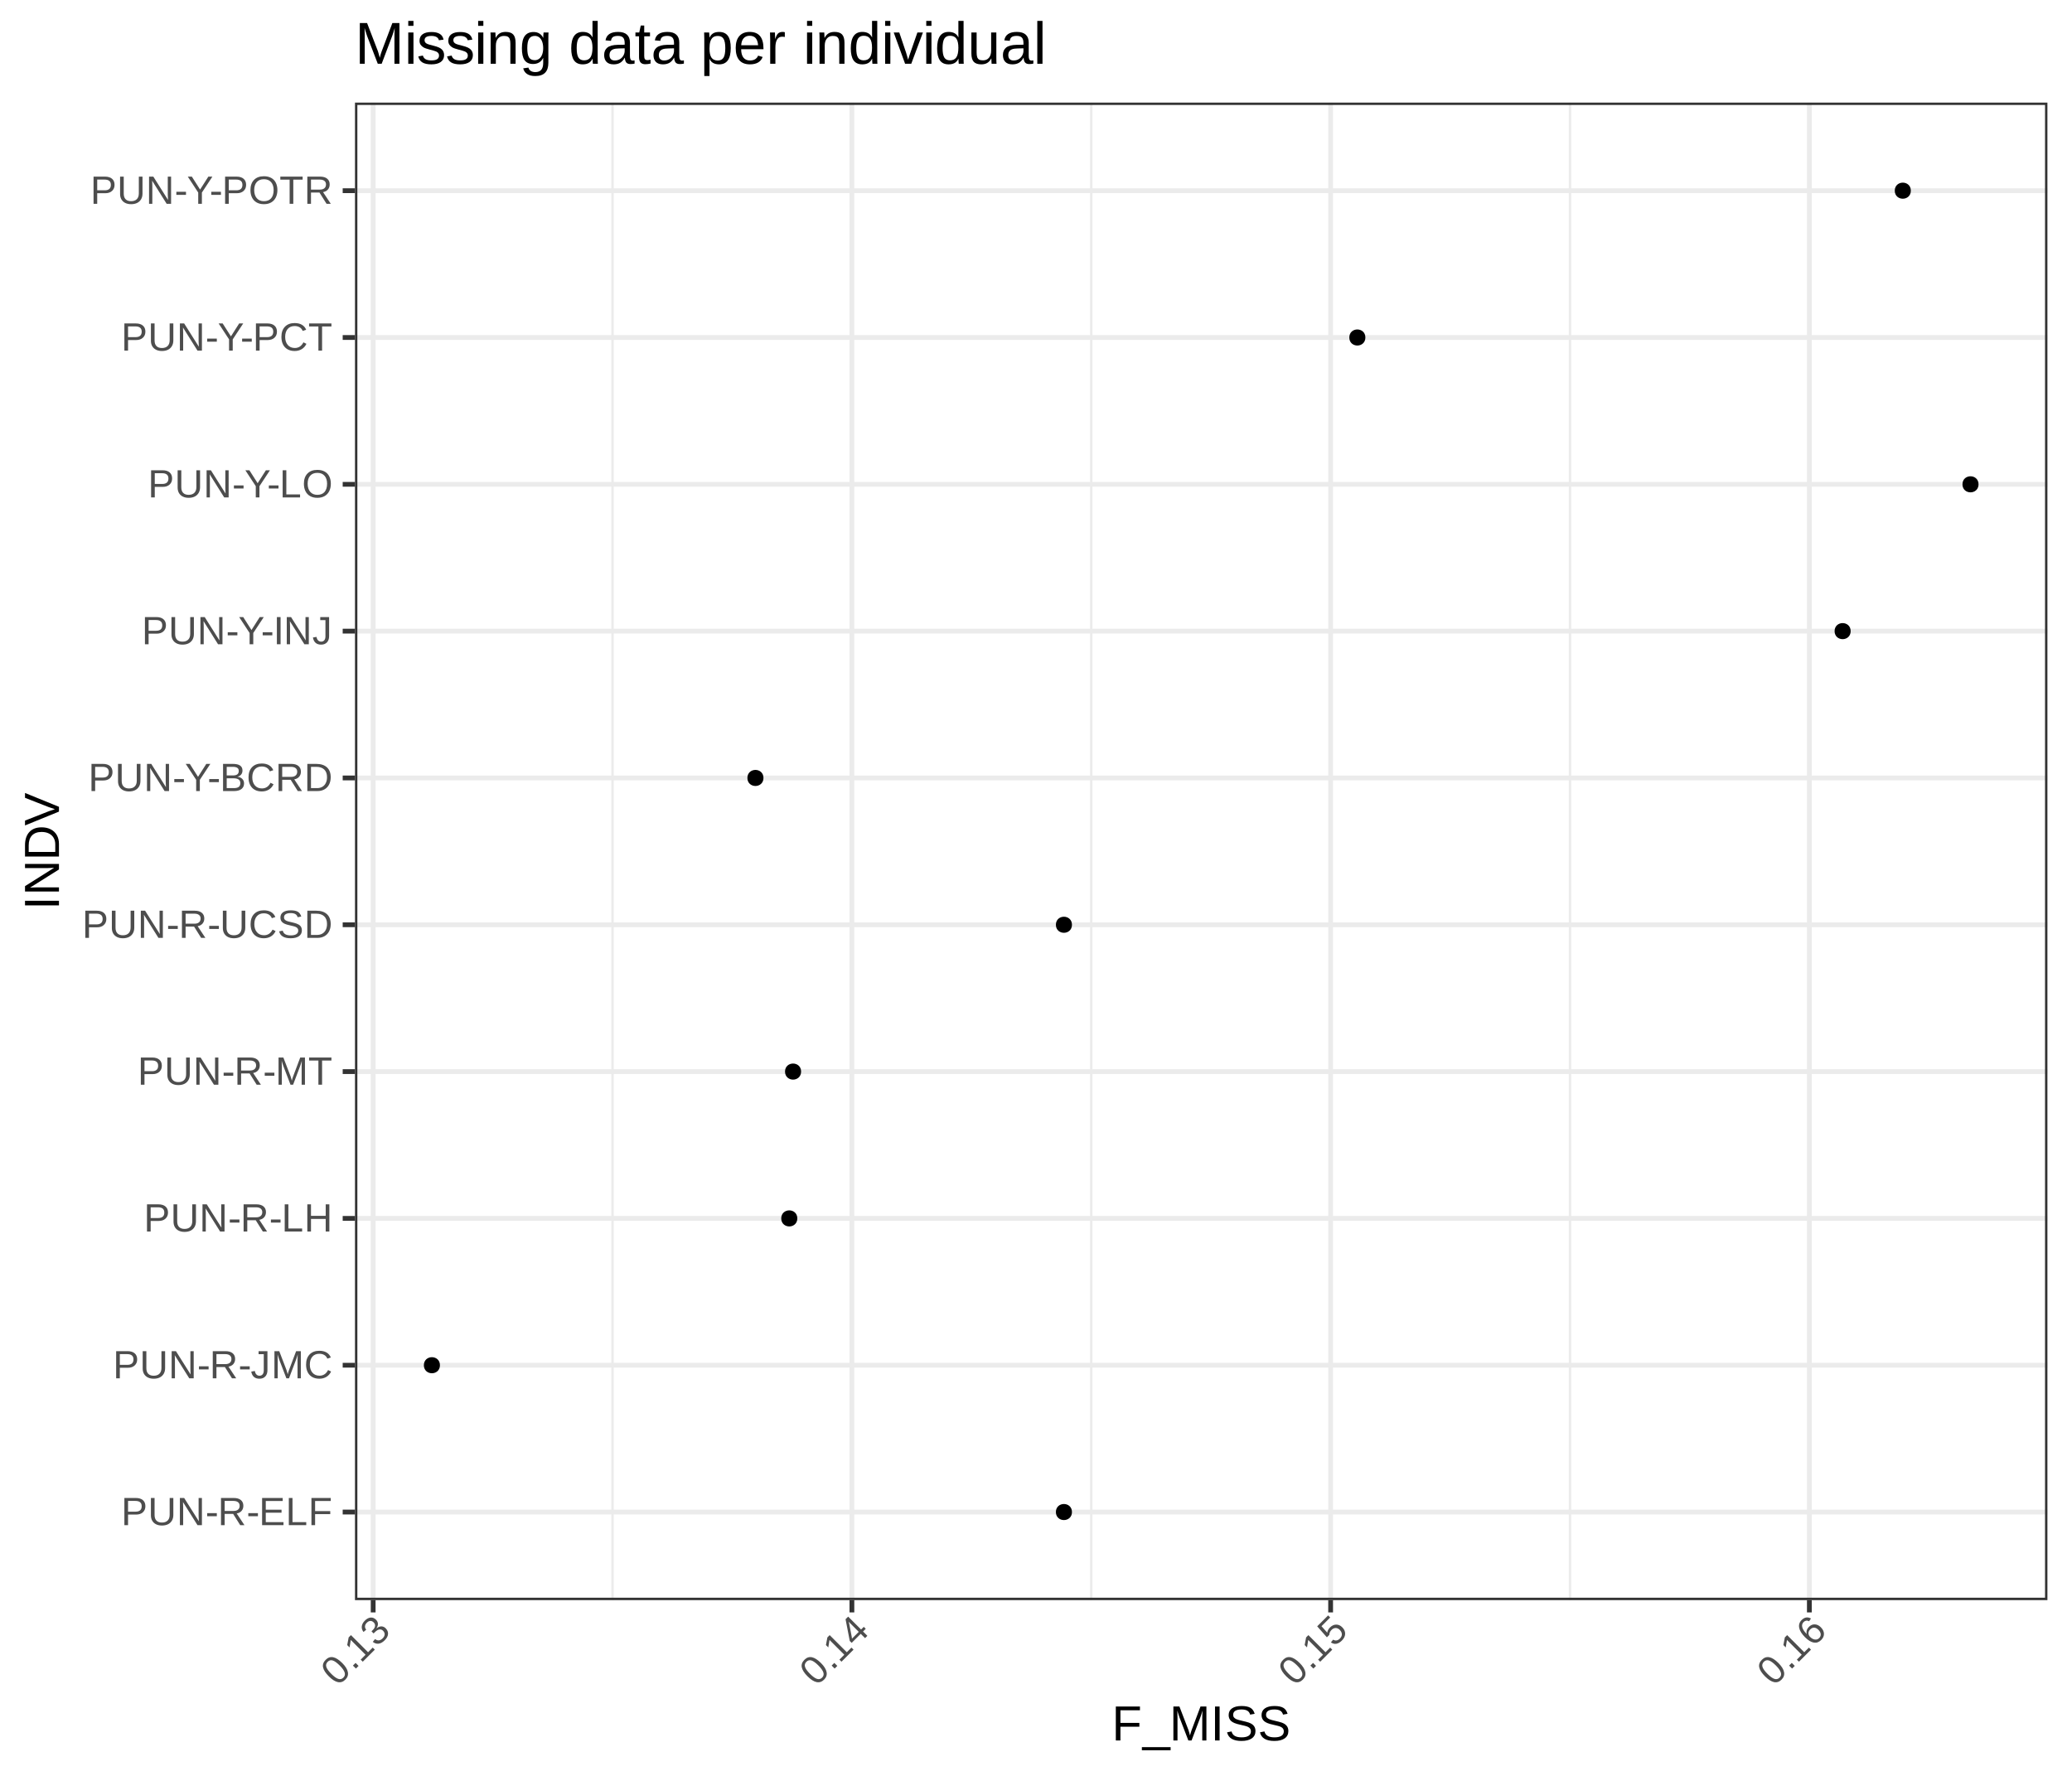 <?xml version="1.0" encoding="UTF-8"?>
<svg xmlns="http://www.w3.org/2000/svg" xmlns:xlink="http://www.w3.org/1999/xlink" width="1008" height="864" viewBox="0 0 1008 864">
<defs>
<g>
<g id="glyph-0-0">
<path d="M 11.797 -9.234 C 11.797 -7.984 11.383 -6.988 10.562 -6.25 C 9.75 -5.508 8.645 -5.141 7.25 -5.141 L 3.359 -5.141 L 3.359 0 L 1.578 0 L 1.578 -13.219 L 7.141 -13.219 C 8.617 -13.219 9.766 -12.867 10.578 -12.172 C 11.391 -11.473 11.797 -10.492 11.797 -9.234 Z M 10 -9.219 C 10 -10.926 8.973 -11.781 6.922 -11.781 L 3.359 -11.781 L 3.359 -6.562 L 7 -6.562 C 9 -6.562 10 -7.445 10 -9.219 Z M 10 -9.219 "/>
</g>
<g id="glyph-0-1">
<path d="M 6.859 0.188 C 5.773 0.188 4.828 -0.008 4.016 -0.406 C 3.211 -0.801 2.586 -1.375 2.141 -2.125 C 1.703 -2.875 1.484 -3.766 1.484 -4.797 L 1.484 -13.219 L 3.266 -13.219 L 3.266 -4.953 C 3.266 -3.742 3.57 -2.828 4.188 -2.203 C 4.801 -1.578 5.688 -1.266 6.844 -1.266 C 8.031 -1.266 8.953 -1.586 9.609 -2.234 C 10.273 -2.879 10.609 -3.828 10.609 -5.078 L 10.609 -13.219 L 12.391 -13.219 L 12.391 -4.969 C 12.391 -3.895 12.16 -2.973 11.703 -2.203 C 11.254 -1.43 10.613 -0.836 9.781 -0.422 C 8.957 -0.016 7.984 0.188 6.859 0.188 Z M 6.859 0.188 "/>
</g>
<g id="glyph-0-2">
<path d="M 10.141 0 L 3.078 -11.25 L 3.125 -10.344 L 3.172 -8.781 L 3.172 0 L 1.578 0 L 1.578 -13.219 L 3.656 -13.219 L 10.797 -1.891 C 10.723 -3.109 10.688 -3.992 10.688 -4.547 L 10.688 -13.219 L 12.297 -13.219 L 12.297 0 Z M 10.141 0 "/>
</g>
<g id="glyph-0-3">
<path d="M 0.859 -4.344 L 0.859 -5.844 L 5.547 -5.844 L 5.547 -4.344 Z M 0.859 -4.344 "/>
</g>
<g id="glyph-0-4">
<path d="M 10.922 0 L 7.484 -5.484 L 3.359 -5.484 L 3.359 0 L 1.578 0 L 1.578 -13.219 L 7.797 -13.219 C 9.285 -13.219 10.43 -12.883 11.234 -12.219 C 12.047 -11.551 12.453 -10.625 12.453 -9.438 C 12.453 -8.445 12.164 -7.617 11.594 -6.953 C 11.02 -6.285 10.227 -5.863 9.219 -5.688 L 12.984 0 Z M 10.656 -9.406 C 10.656 -10.176 10.391 -10.766 9.859 -11.172 C 9.336 -11.578 8.586 -11.781 7.609 -11.781 L 3.359 -11.781 L 3.359 -6.906 L 7.688 -6.906 C 8.633 -6.906 9.363 -7.125 9.875 -7.562 C 10.395 -8 10.656 -8.613 10.656 -9.406 Z M 10.656 -9.406 "/>
</g>
<g id="glyph-0-5">
<path d="M 1.578 0 L 1.578 -13.219 L 11.594 -13.219 L 11.594 -11.75 L 3.359 -11.75 L 3.359 -7.516 L 11.031 -7.516 L 11.031 -6.062 L 3.359 -6.062 L 3.359 -1.469 L 11.984 -1.469 L 11.984 0 Z M 1.578 0 "/>
</g>
<g id="glyph-0-6">
<path d="M 1.578 0 L 1.578 -13.219 L 3.359 -13.219 L 3.359 -1.469 L 10.047 -1.469 L 10.047 0 Z M 1.578 0 "/>
</g>
<g id="glyph-0-7">
<path d="M 3.359 -11.75 L 3.359 -6.828 L 10.734 -6.828 L 10.734 -5.359 L 3.359 -5.359 L 3.359 0 L 1.578 0 L 1.578 -13.219 L 10.969 -13.219 L 10.969 -11.75 Z M 3.359 -11.75 "/>
</g>
<g id="glyph-0-8">
<path d="M 4.281 0.188 C 2.039 0.188 0.711 -0.969 0.297 -3.281 L 2.047 -3.578 C 2.16 -2.848 2.414 -2.281 2.812 -1.875 C 3.207 -1.469 3.703 -1.266 4.297 -1.266 C 4.941 -1.266 5.453 -1.488 5.828 -1.938 C 6.203 -2.383 6.391 -3.039 6.391 -3.906 L 6.391 -11.75 L 3.859 -11.75 L 3.859 -13.219 L 8.172 -13.219 L 8.172 -3.938 C 8.172 -2.656 7.82 -1.645 7.125 -0.906 C 6.438 -0.176 5.488 0.188 4.281 0.188 Z M 4.281 0.188 "/>
</g>
<g id="glyph-0-9">
<path d="M 12.812 0 L 12.812 -8.812 C 12.812 -9.789 12.836 -10.727 12.891 -11.625 C 12.586 -10.508 12.312 -9.633 12.062 -9 L 8.656 0 L 7.391 0 L 3.938 -9 L 3.406 -10.594 L 3.109 -11.625 L 3.125 -10.594 L 3.172 -8.812 L 3.172 0 L 1.578 0 L 1.578 -13.219 L 3.922 -13.219 L 7.438 -4.047 C 7.562 -3.68 7.68 -3.285 7.797 -2.859 C 7.922 -2.441 8 -2.141 8.031 -1.953 C 8.082 -2.203 8.188 -2.582 8.344 -3.094 C 8.508 -3.602 8.617 -3.922 8.672 -4.047 L 12.125 -13.219 L 14.422 -13.219 L 14.422 0 Z M 12.812 0 "/>
</g>
<g id="glyph-0-10">
<path d="M 7.422 -11.953 C 5.961 -11.953 4.828 -11.477 4.016 -10.531 C 3.203 -9.594 2.797 -8.305 2.797 -6.672 C 2.797 -5.047 3.219 -3.738 4.062 -2.75 C 4.906 -1.77 6.051 -1.281 7.5 -1.281 C 9.352 -1.281 10.742 -2.195 11.672 -4.031 L 13.141 -3.297 C 12.598 -2.16 11.832 -1.297 10.844 -0.703 C 9.852 -0.109 8.711 0.188 7.422 0.188 C 6.086 0.188 4.93 -0.086 3.953 -0.641 C 2.984 -1.191 2.242 -1.984 1.734 -3.016 C 1.223 -4.047 0.969 -5.266 0.969 -6.672 C 0.969 -8.773 1.535 -10.422 2.672 -11.609 C 3.816 -12.805 5.395 -13.406 7.406 -13.406 C 8.812 -13.406 9.984 -13.129 10.922 -12.578 C 11.867 -12.035 12.566 -11.223 13.016 -10.141 L 11.312 -9.578 C 11.008 -10.348 10.52 -10.938 9.844 -11.344 C 9.164 -11.75 8.359 -11.953 7.422 -11.953 Z M 7.422 -11.953 "/>
</g>
<g id="glyph-0-11">
<path d="M 10.516 0 L 10.516 -6.125 L 3.359 -6.125 L 3.359 0 L 1.578 0 L 1.578 -13.219 L 3.359 -13.219 L 3.359 -7.625 L 10.516 -7.625 L 10.516 -13.219 L 12.297 -13.219 L 12.297 0 Z M 10.516 0 "/>
</g>
<g id="glyph-0-12">
<path d="M 6.75 -11.75 L 6.75 0 L 4.969 0 L 4.969 -11.75 L 0.438 -11.75 L 0.438 -13.219 L 11.297 -13.219 L 11.297 -11.75 Z M 6.75 -11.75 "/>
</g>
<g id="glyph-0-13">
<path d="M 11.922 -3.641 C 11.922 -2.422 11.441 -1.477 10.484 -0.812 C 9.535 -0.145 8.195 0.188 6.469 0.188 C 3.25 0.188 1.383 -0.93 0.875 -3.172 L 2.609 -3.516 C 2.805 -2.723 3.227 -2.141 3.875 -1.766 C 4.531 -1.391 5.414 -1.203 6.531 -1.203 C 7.688 -1.203 8.578 -1.398 9.203 -1.797 C 9.836 -2.203 10.156 -2.785 10.156 -3.547 C 10.156 -3.984 10.055 -4.332 9.859 -4.594 C 9.66 -4.863 9.383 -5.086 9.031 -5.266 C 8.676 -5.441 8.25 -5.586 7.75 -5.703 C 7.258 -5.828 6.711 -5.957 6.109 -6.094 C 5.066 -6.32 4.273 -6.551 3.734 -6.781 C 3.191 -7.02 2.766 -7.281 2.453 -7.562 C 2.141 -7.844 1.898 -8.172 1.734 -8.547 C 1.566 -8.93 1.484 -9.375 1.484 -9.875 C 1.484 -11.008 1.914 -11.879 2.781 -12.484 C 3.656 -13.098 4.895 -13.406 6.5 -13.406 C 8 -13.406 9.145 -13.176 9.938 -12.719 C 10.738 -12.258 11.301 -11.477 11.625 -10.375 L 9.859 -10.062 C 9.66 -10.758 9.289 -11.266 8.75 -11.578 C 8.207 -11.898 7.453 -12.062 6.484 -12.062 C 5.43 -12.062 4.625 -11.883 4.062 -11.531 C 3.508 -11.188 3.234 -10.664 3.234 -9.969 C 3.234 -9.562 3.336 -9.223 3.547 -8.953 C 3.766 -8.691 4.078 -8.469 4.484 -8.281 C 4.891 -8.094 5.703 -7.867 6.922 -7.609 C 7.328 -7.516 7.727 -7.414 8.125 -7.312 C 8.531 -7.219 8.914 -7.102 9.281 -6.969 C 9.656 -6.832 10.004 -6.672 10.328 -6.484 C 10.648 -6.305 10.93 -6.086 11.172 -5.828 C 11.41 -5.566 11.594 -5.258 11.719 -4.906 C 11.852 -4.551 11.922 -4.129 11.922 -3.641 Z M 11.922 -3.641 "/>
</g>
<g id="glyph-0-14">
<path d="M 12.953 -6.734 C 12.953 -5.379 12.688 -4.188 12.156 -3.156 C 11.625 -2.133 10.867 -1.352 9.891 -0.812 C 8.91 -0.27 7.785 0 6.516 0 L 1.578 0 L 1.578 -13.219 L 5.938 -13.219 C 8.176 -13.219 9.906 -12.656 11.125 -11.531 C 12.344 -10.406 12.953 -8.805 12.953 -6.734 Z M 11.156 -6.734 C 11.156 -8.379 10.703 -9.629 9.797 -10.484 C 8.898 -11.348 7.602 -11.781 5.906 -11.781 L 3.359 -11.781 L 3.359 -1.438 L 6.312 -1.438 C 7.281 -1.438 8.129 -1.645 8.859 -2.062 C 9.598 -2.488 10.164 -3.102 10.562 -3.906 C 10.957 -4.707 11.156 -5.648 11.156 -6.734 Z M 11.156 -6.734 "/>
</g>
<g id="glyph-0-15">
<path d="M 7.281 -5.469 L 7.281 0 L 5.5 0 L 5.5 -5.469 L 0.422 -13.219 L 2.391 -13.219 L 6.406 -6.922 L 10.422 -13.219 L 12.391 -13.219 Z M 7.281 -5.469 "/>
</g>
<g id="glyph-0-16">
<path d="M 11.797 -3.719 C 11.797 -2.539 11.363 -1.625 10.5 -0.969 C 9.645 -0.32 8.457 0 6.938 0 L 1.578 0 L 1.578 -13.219 L 6.375 -13.219 C 9.477 -13.219 11.031 -12.145 11.031 -10 C 11.031 -9.219 10.812 -8.562 10.375 -8.031 C 9.938 -7.5 9.316 -7.145 8.516 -6.969 C 9.566 -6.844 10.375 -6.488 10.938 -5.906 C 11.508 -5.332 11.797 -4.602 11.797 -3.719 Z M 9.219 -9.797 C 9.219 -10.504 8.973 -11.008 8.484 -11.312 C 8.004 -11.625 7.301 -11.781 6.375 -11.781 L 3.359 -11.781 L 3.359 -7.594 L 6.375 -7.594 C 7.332 -7.594 8.047 -7.77 8.516 -8.125 C 8.984 -8.488 9.219 -9.047 9.219 -9.797 Z M 9.984 -3.859 C 9.984 -5.422 8.891 -6.203 6.703 -6.203 L 3.359 -6.203 L 3.359 -1.438 L 6.844 -1.438 C 7.938 -1.438 8.734 -1.641 9.234 -2.047 C 9.734 -2.453 9.984 -3.055 9.984 -3.859 Z M 9.984 -3.859 "/>
</g>
<g id="glyph-0-17">
<path d="M 1.766 0 L 1.766 -13.219 L 3.562 -13.219 L 3.562 0 Z M 1.766 0 "/>
</g>
<g id="glyph-0-18">
<path d="M 14.016 -6.672 C 14.016 -5.285 13.75 -4.07 13.219 -3.031 C 12.695 -2 11.941 -1.203 10.953 -0.641 C 9.961 -0.086 8.797 0.188 7.453 0.188 C 6.098 0.188 4.926 -0.086 3.938 -0.641 C 2.957 -1.191 2.207 -1.984 1.688 -3.016 C 1.164 -4.055 0.906 -5.273 0.906 -6.672 C 0.906 -8.785 1.484 -10.438 2.641 -11.625 C 3.797 -12.812 5.406 -13.406 7.469 -13.406 C 8.812 -13.406 9.977 -13.141 10.969 -12.609 C 11.957 -12.078 12.711 -11.301 13.234 -10.281 C 13.754 -9.258 14.016 -8.055 14.016 -6.672 Z M 12.188 -6.672 C 12.188 -8.305 11.773 -9.594 10.953 -10.531 C 10.129 -11.477 8.969 -11.953 7.469 -11.953 C 5.957 -11.953 4.789 -11.488 3.969 -10.562 C 3.145 -9.633 2.734 -8.336 2.734 -6.672 C 2.734 -5.016 3.148 -3.695 3.984 -2.719 C 4.816 -1.75 5.973 -1.266 7.453 -1.266 C 8.984 -1.266 10.156 -1.734 10.969 -2.672 C 11.781 -3.617 12.188 -4.953 12.188 -6.672 Z M 12.188 -6.672 "/>
</g>
<g id="glyph-1-0">
<path d="M 2.359 -11.703 C 3.922 -10.141 4.832 -8.672 5.094 -7.297 C 5.363 -5.93 4.957 -4.707 3.875 -3.625 C 2.801 -2.551 1.586 -2.148 0.234 -2.422 C -1.109 -2.703 -2.566 -3.629 -4.141 -5.203 C -5.742 -6.805 -6.688 -8.27 -6.969 -9.594 C -7.25 -10.914 -6.82 -12.145 -5.688 -13.281 C -4.582 -14.383 -3.363 -14.797 -2.031 -14.516 C -0.695 -14.234 0.766 -13.297 2.359 -11.703 Z M 1.141 -10.484 C -0.203 -11.828 -1.332 -12.645 -2.25 -12.938 C -3.176 -13.238 -4 -13.031 -4.719 -12.312 C -5.445 -11.582 -5.672 -10.754 -5.391 -9.828 C -5.117 -8.91 -4.301 -7.77 -2.938 -6.406 C -1.613 -5.082 -0.484 -4.273 0.453 -3.984 C 1.391 -3.691 2.211 -3.898 2.922 -4.609 C 3.629 -5.316 3.832 -6.148 3.531 -7.109 C 3.227 -8.066 2.43 -9.191 1.141 -10.484 Z M 1.141 -10.484 "/>
</g>
<g id="glyph-1-1">
<path d="M 1.234 -1.234 L -0.219 -2.688 L 1.078 -3.984 L 2.531 -2.531 Z M 1.234 -1.234 "/>
</g>
<g id="glyph-1-2">
<path d="M 1.031 -1.031 L 0.016 -2.047 L 2.391 -4.422 L -4.797 -11.609 L -5.391 -7.984 L -6.531 -9.125 L -5.828 -12.859 L -4.719 -13.969 L 3.609 -5.641 L 5.875 -7.906 L 6.891 -6.891 Z M 1.031 -1.031 "/>
</g>
<g id="glyph-1-3">
<path d="M 4.375 -9.531 C 5.238 -8.664 5.629 -7.723 5.547 -6.703 C 5.473 -5.691 4.93 -4.68 3.922 -3.672 C 2.961 -2.711 1.988 -2.164 1 -2.031 C 0.008 -1.895 -0.945 -2.188 -1.875 -2.906 L -0.766 -4.266 C 0.504 -3.305 1.742 -3.43 2.953 -4.641 C 3.547 -5.234 3.863 -5.852 3.906 -6.5 C 3.945 -7.145 3.676 -7.758 3.094 -8.344 C 2.594 -8.844 2.004 -9.039 1.328 -8.938 C 0.648 -8.832 -0.055 -8.41 -0.797 -7.672 L -1.469 -7 L -2.5 -8.031 L -1.859 -8.672 C -1.203 -9.328 -0.836 -9.977 -0.766 -10.625 C -0.691 -11.27 -0.91 -11.848 -1.422 -12.359 C -1.922 -12.859 -2.461 -13.102 -3.047 -13.094 C -3.629 -13.082 -4.207 -12.789 -4.781 -12.219 C -5.312 -11.688 -5.602 -11.125 -5.656 -10.531 C -5.707 -9.938 -5.516 -9.367 -5.078 -8.828 L -6.375 -7.719 C -7.051 -8.582 -7.332 -9.5 -7.219 -10.469 C -7.102 -11.438 -6.613 -12.352 -5.75 -13.219 C -4.812 -14.156 -3.863 -14.66 -2.906 -14.734 C -1.957 -14.816 -1.094 -14.469 -0.312 -13.688 C 0.281 -13.094 0.594 -12.441 0.625 -11.734 C 0.664 -11.035 0.438 -10.301 -0.062 -9.531 L -0.031 -9.5 C 0.75 -10.133 1.531 -10.445 2.312 -10.438 C 3.094 -10.426 3.781 -10.125 4.375 -9.531 Z M 4.375 -9.531 "/>
</g>
<g id="glyph-1-4">
<path d="M 3.734 -7.953 L 5.844 -5.844 L 4.719 -4.719 L 2.609 -6.828 L -1.797 -2.422 L -2.719 -3.344 L -4.766 -13.922 L -3.5 -15.188 L 2.781 -8.906 L 4.094 -10.219 L 5.047 -9.266 Z M -3.281 -12.719 C -3.258 -12.676 -3.203 -12.492 -3.109 -12.172 C -3.023 -11.859 -2.969 -11.625 -2.938 -11.469 L -1.797 -5.547 L -1.672 -4.703 L -1.641 -4.484 L 1.656 -7.781 Z M -3.281 -12.719 "/>
</g>
<g id="glyph-1-5">
<path d="M 3.953 -10.016 C 4.93 -9.035 5.406 -7.969 5.375 -6.812 C 5.352 -5.664 4.828 -4.578 3.797 -3.547 C 2.922 -2.672 2.023 -2.148 1.109 -1.984 C 0.203 -1.828 -0.68 -2.047 -1.547 -2.641 L -0.484 -3.984 C 0.691 -3.305 1.801 -3.488 2.844 -4.531 C 3.488 -5.176 3.801 -5.875 3.781 -6.625 C 3.758 -7.375 3.41 -8.086 2.734 -8.766 C 2.141 -9.359 1.477 -9.648 0.75 -9.641 C 0.031 -9.641 -0.641 -9.328 -1.266 -8.703 C -1.586 -8.379 -1.836 -8.023 -2.016 -7.641 C -2.203 -7.266 -2.305 -6.816 -2.328 -6.297 L -3.5 -5.125 L -8.219 -10.469 L -2.906 -15.781 L -1.891 -14.766 L -6.125 -10.531 L -3.328 -7.391 C -3.203 -8.305 -2.754 -9.148 -1.984 -9.922 C -1.066 -10.836 -0.066 -11.301 1.016 -11.312 C 2.098 -11.32 3.078 -10.891 3.953 -10.016 Z M 3.953 -10.016 "/>
</g>
<g id="glyph-1-6">
<path d="M 3.891 -10.016 C 4.879 -9.023 5.391 -7.977 5.422 -6.875 C 5.453 -5.77 5 -4.75 4.062 -3.812 C 3.008 -2.758 1.816 -2.344 0.484 -2.562 C -0.848 -2.781 -2.266 -3.641 -3.766 -5.141 C -5.391 -6.766 -6.344 -8.301 -6.625 -9.75 C -6.906 -11.195 -6.516 -12.453 -5.453 -13.516 C -4.047 -14.922 -2.523 -15.172 -0.891 -14.266 L -1.812 -12.938 C -2.812 -13.457 -3.707 -13.32 -4.5 -12.531 C -5.176 -11.852 -5.383 -11.008 -5.125 -10 C -4.863 -8.988 -4.133 -7.883 -2.938 -6.688 C -3.113 -7.301 -3.113 -7.91 -2.938 -8.516 C -2.758 -9.117 -2.414 -9.676 -1.906 -10.188 C -1.039 -11.051 -0.086 -11.461 0.953 -11.422 C 2.004 -11.391 2.984 -10.922 3.891 -10.016 Z M 2.75 -8.75 C 2.07 -9.426 1.383 -9.781 0.688 -9.812 C -0.008 -9.844 -0.656 -9.562 -1.25 -8.969 C -1.801 -8.414 -2.086 -7.805 -2.109 -7.141 C -2.129 -6.473 -1.859 -5.859 -1.297 -5.297 C -0.566 -4.566 0.203 -4.148 1.016 -4.047 C 1.828 -3.941 2.516 -4.172 3.078 -4.734 C 3.648 -5.305 3.906 -5.945 3.844 -6.656 C 3.789 -7.375 3.426 -8.07 2.75 -8.75 Z M 2.75 -8.75 "/>
</g>
<g id="glyph-2-0">
<path d="M 4.203 -14.688 L 4.203 -8.547 L 13.422 -8.547 L 13.422 -6.688 L 4.203 -6.688 L 4.203 0 L 1.969 0 L 1.969 -16.516 L 13.703 -16.516 L 13.703 -14.688 Z M 4.203 -14.688 "/>
</g>
<g id="glyph-2-1">
<path d="M -0.359 4.766 L -0.359 3.25 L 13.625 3.25 L 13.625 4.766 Z M -0.359 4.766 "/>
</g>
<g id="glyph-2-2">
<path d="M 16.016 0 L 16.016 -11.016 C 16.016 -12.234 16.047 -13.406 16.109 -14.531 C 15.734 -13.133 15.391 -12.039 15.078 -11.25 L 10.812 0 L 9.25 0 L 4.922 -11.25 L 4.266 -13.25 L 3.875 -14.531 L 3.922 -13.234 L 3.969 -11.016 L 3.969 0 L 1.969 0 L 1.969 -16.516 L 4.906 -16.516 L 9.312 -5.062 C 9.469 -4.602 9.613 -4.109 9.75 -3.578 C 9.895 -3.055 9.992 -2.676 10.047 -2.438 C 10.109 -2.75 10.238 -3.223 10.438 -3.859 C 10.633 -4.492 10.77 -4.895 10.844 -5.062 L 15.156 -16.516 L 18.031 -16.516 L 18.031 0 Z M 16.016 0 "/>
</g>
<g id="glyph-2-3">
<path d="M 2.219 0 L 2.219 -16.516 L 4.453 -16.516 L 4.453 0 Z M 2.219 0 "/>
</g>
<g id="glyph-2-4">
<path d="M 14.906 -4.562 C 14.906 -3.039 14.305 -1.859 13.109 -1.016 C 11.922 -0.18 10.25 0.234 8.094 0.234 C 4.062 0.234 1.727 -1.164 1.094 -3.969 L 3.266 -4.391 C 3.516 -3.398 4.047 -2.672 4.859 -2.203 C 5.672 -1.742 6.773 -1.516 8.172 -1.516 C 9.617 -1.516 10.734 -1.758 11.516 -2.25 C 12.297 -2.75 12.688 -3.477 12.688 -4.438 C 12.688 -4.977 12.562 -5.414 12.312 -5.75 C 12.07 -6.094 11.727 -6.375 11.281 -6.594 C 10.844 -6.812 10.312 -6.992 9.688 -7.141 C 9.07 -7.285 8.391 -7.445 7.641 -7.625 C 6.336 -7.906 5.348 -8.191 4.672 -8.484 C 3.992 -8.773 3.457 -9.098 3.062 -9.453 C 2.676 -9.805 2.379 -10.223 2.172 -10.703 C 1.961 -11.18 1.859 -11.727 1.859 -12.344 C 1.859 -13.758 2.398 -14.848 3.484 -15.609 C 4.566 -16.379 6.117 -16.766 8.141 -16.766 C 10.016 -16.766 11.445 -16.473 12.438 -15.891 C 13.426 -15.316 14.117 -14.344 14.516 -12.969 L 12.312 -12.578 C 12.07 -13.453 11.613 -14.086 10.938 -14.484 C 10.258 -14.879 9.316 -15.078 8.109 -15.078 C 6.785 -15.078 5.773 -14.859 5.078 -14.422 C 4.391 -13.984 4.047 -13.328 4.047 -12.453 C 4.047 -11.953 4.18 -11.535 4.453 -11.203 C 4.723 -10.867 5.109 -10.586 5.609 -10.359 C 6.117 -10.129 7.133 -9.844 8.656 -9.5 C 9.156 -9.383 9.656 -9.266 10.156 -9.141 C 10.664 -9.023 11.148 -8.883 11.609 -8.719 C 12.078 -8.551 12.508 -8.352 12.906 -8.125 C 13.312 -7.895 13.66 -7.613 13.953 -7.281 C 14.254 -6.957 14.488 -6.57 14.656 -6.125 C 14.82 -5.688 14.906 -5.164 14.906 -4.562 Z M 14.906 -4.562 "/>
</g>
<g id="glyph-3-0">
<path d="M 0 -2.219 L -16.516 -2.219 L -16.516 -4.453 L 0 -4.453 Z M 0 -2.219 "/>
</g>
<g id="glyph-3-1">
<path d="M 0 -12.688 L -14.062 -3.844 L -12.922 -3.906 L -10.969 -3.969 L 0 -3.969 L 0 -1.969 L -16.516 -1.969 L -16.516 -4.578 L -2.359 -13.5 C -3.891 -13.406 -5 -13.359 -5.688 -13.359 L -16.516 -13.359 L -16.516 -15.375 L 0 -15.375 Z M 0 -12.688 "/>
</g>
<g id="glyph-3-2">
<path d="M -8.422 -16.188 C -6.723 -16.188 -5.234 -15.852 -3.953 -15.188 C -2.68 -14.52 -1.703 -13.578 -1.016 -12.359 C -0.336 -11.141 0 -9.734 0 -8.141 L 0 -1.969 L -16.516 -1.969 L -16.516 -7.438 C -16.516 -10.227 -15.812 -12.383 -14.406 -13.906 C -13.008 -15.426 -11.016 -16.188 -8.422 -16.188 Z M -8.422 -13.938 C -10.473 -13.938 -12.035 -13.375 -13.109 -12.25 C -14.18 -11.133 -14.719 -9.516 -14.719 -7.391 L -14.719 -4.203 L -1.797 -4.203 L -1.797 -7.891 C -1.797 -9.098 -2.062 -10.16 -2.594 -11.078 C -3.125 -11.992 -3.891 -12.695 -4.891 -13.188 C -5.891 -13.688 -7.066 -13.938 -8.422 -13.938 Z M -8.422 -13.938 "/>
</g>
<g id="glyph-3-3">
<path d="M 0 -9.172 L 0 -6.844 L -16.516 -0.109 L -16.516 -2.469 L -4.891 -7.031 L -1.969 -8.016 L -4.891 -9 L -16.516 -13.547 L -16.516 -15.906 Z M 0 -9.172 "/>
</g>
<g id="glyph-4-0">
<path d="M 19.203 0 L 19.203 -13.219 C 19.203 -14.676 19.242 -16.082 19.328 -17.438 C 18.867 -15.758 18.457 -14.445 18.094 -13.5 L 12.984 0 L 11.094 0 L 5.906 -13.5 L 5.125 -15.891 L 4.656 -17.438 L 4.703 -15.875 L 4.75 -13.219 L 4.75 0 L 2.359 0 L 2.359 -19.812 L 5.891 -19.812 L 11.172 -6.078 C 11.359 -5.523 11.535 -4.93 11.703 -4.297 C 11.879 -3.66 11.992 -3.203 12.047 -2.922 C 12.117 -3.297 12.273 -3.863 12.516 -4.625 C 12.754 -5.395 12.914 -5.879 13 -6.078 L 18.188 -19.812 L 21.625 -19.812 L 21.625 0 Z M 19.203 0 "/>
</g>
<g id="glyph-4-1">
<path d="M 1.922 -18.453 L 1.922 -20.859 L 4.453 -20.859 L 4.453 -18.453 Z M 1.922 0 L 1.922 -15.219 L 4.453 -15.219 L 4.453 0 Z M 1.922 0 "/>
</g>
<g id="glyph-4-2">
<path d="M 13.359 -4.203 C 13.359 -2.766 12.816 -1.656 11.734 -0.875 C 10.648 -0.102 9.133 0.281 7.188 0.281 C 5.289 0.281 3.828 -0.031 2.797 -0.656 C 1.773 -1.281 1.109 -2.254 0.797 -3.578 L 3.031 -4 C 3.25 -3.188 3.695 -2.586 4.375 -2.203 C 5.051 -1.828 5.988 -1.641 7.188 -1.641 C 8.469 -1.641 9.406 -1.836 10 -2.234 C 10.594 -2.629 10.891 -3.219 10.891 -4 C 10.891 -4.602 10.68 -5.094 10.266 -5.469 C 9.859 -5.844 9.195 -6.148 8.281 -6.391 L 6.469 -6.875 C 5.008 -7.25 3.973 -7.613 3.359 -7.969 C 2.754 -8.332 2.273 -8.77 1.922 -9.281 C 1.578 -9.801 1.406 -10.438 1.406 -11.188 C 1.406 -12.582 1.898 -13.641 2.891 -14.359 C 3.879 -15.086 5.32 -15.453 7.219 -15.453 C 8.895 -15.453 10.227 -15.156 11.219 -14.562 C 12.207 -13.977 12.832 -13.035 13.094 -11.734 L 10.812 -11.453 C 10.676 -12.117 10.301 -12.633 9.688 -13 C 9.07 -13.363 8.25 -13.547 7.219 -13.547 C 6.07 -13.547 5.223 -13.367 4.672 -13.016 C 4.129 -12.672 3.859 -12.148 3.859 -11.453 C 3.859 -11.016 3.973 -10.656 4.203 -10.375 C 4.43 -10.094 4.766 -9.852 5.203 -9.656 C 5.641 -9.457 6.566 -9.188 7.984 -8.844 C 9.328 -8.508 10.289 -8.195 10.875 -7.906 C 11.469 -7.625 11.938 -7.305 12.281 -6.953 C 12.625 -6.609 12.891 -6.207 13.078 -5.75 C 13.266 -5.301 13.359 -4.785 13.359 -4.203 Z M 13.359 -4.203 "/>
</g>
<g id="glyph-4-3">
<path d="M 11.594 0 L 11.594 -9.641 C 11.594 -10.648 11.492 -11.43 11.297 -11.984 C 11.109 -12.535 10.797 -12.93 10.359 -13.172 C 9.93 -13.422 9.301 -13.547 8.469 -13.547 C 7.25 -13.547 6.285 -13.125 5.578 -12.281 C 4.879 -11.445 4.531 -10.289 4.531 -8.812 L 4.531 0 L 2 0 L 2 -11.969 C 2 -13.738 1.969 -14.82 1.906 -15.219 L 4.297 -15.219 C 4.305 -15.164 4.316 -15.035 4.328 -14.828 C 4.336 -14.629 4.348 -14.395 4.359 -14.125 C 4.379 -13.852 4.398 -13.348 4.422 -12.609 L 4.453 -12.609 C 5.035 -13.66 5.707 -14.406 6.469 -14.844 C 7.238 -15.281 8.191 -15.5 9.328 -15.5 C 10.992 -15.5 12.211 -15.082 12.984 -14.25 C 13.754 -13.414 14.141 -12.047 14.141 -10.141 L 14.141 0 Z M 11.594 0 "/>
</g>
<g id="glyph-4-4">
<path d="M 7.703 5.969 C 6.047 5.969 4.723 5.641 3.734 4.984 C 2.754 4.336 2.125 3.414 1.844 2.219 L 4.391 1.859 C 4.555 2.555 4.926 3.094 5.5 3.469 C 6.082 3.852 6.844 4.047 7.781 4.047 C 10.301 4.047 11.562 2.57 11.562 -0.375 L 11.562 -2.828 L 11.531 -2.828 C 11.051 -1.848 10.395 -1.113 9.562 -0.625 C 8.727 -0.133 7.754 0.109 6.641 0.109 C 4.773 0.109 3.398 -0.504 2.516 -1.734 C 1.641 -2.973 1.203 -4.922 1.203 -7.578 C 1.203 -10.266 1.672 -12.25 2.609 -13.531 C 3.555 -14.812 4.992 -15.453 6.922 -15.453 C 7.992 -15.453 8.926 -15.207 9.719 -14.719 C 10.508 -14.227 11.125 -13.523 11.562 -12.609 L 11.594 -12.609 C 11.594 -12.891 11.609 -13.375 11.641 -14.062 C 11.68 -14.758 11.719 -15.145 11.75 -15.219 L 14.156 -15.219 C 14.102 -14.707 14.078 -13.656 14.078 -12.062 L 14.078 -0.438 C 14.078 3.832 11.953 5.969 7.703 5.969 Z M 11.562 -7.609 C 11.562 -8.848 11.391 -9.914 11.047 -10.812 C 10.711 -11.707 10.238 -12.391 9.625 -12.859 C 9.008 -13.328 8.312 -13.562 7.531 -13.562 C 6.238 -13.562 5.297 -13.094 4.703 -12.156 C 4.117 -11.219 3.828 -9.703 3.828 -7.609 C 3.828 -5.523 4.102 -4.023 4.656 -3.109 C 5.207 -2.203 6.156 -1.75 7.5 -1.75 C 8.289 -1.75 8.992 -1.984 9.609 -2.453 C 10.234 -2.922 10.711 -3.594 11.047 -4.469 C 11.391 -5.352 11.562 -6.398 11.562 -7.609 Z M 11.562 -7.609 "/>
</g>
<g id="glyph-4-5">
</g>
<g id="glyph-4-6">
<path d="M 11.547 -2.453 C 11.078 -1.473 10.453 -0.77 9.672 -0.344 C 8.898 0.07 7.945 0.281 6.812 0.281 C 4.883 0.281 3.469 -0.363 2.562 -1.656 C 1.656 -2.945 1.203 -4.906 1.203 -7.531 C 1.203 -12.844 3.07 -15.5 6.812 -15.5 C 7.957 -15.5 8.914 -15.285 9.688 -14.859 C 10.457 -14.441 11.078 -13.773 11.547 -12.859 L 11.578 -12.859 L 11.547 -14.547 L 11.547 -20.859 L 14.078 -20.859 L 14.078 -3.141 C 14.078 -1.555 14.102 -0.508 14.156 0 L 11.734 0 C 11.711 -0.145 11.68 -0.488 11.641 -1.031 C 11.609 -1.582 11.594 -2.055 11.594 -2.453 Z M 3.859 -7.625 C 3.859 -5.488 4.141 -3.961 4.703 -3.047 C 5.266 -2.129 6.18 -1.672 7.453 -1.672 C 8.891 -1.672 9.93 -2.164 10.578 -3.156 C 11.223 -4.156 11.547 -5.703 11.547 -7.797 C 11.547 -9.805 11.223 -11.281 10.578 -12.219 C 9.93 -13.156 8.898 -13.625 7.484 -13.625 C 6.203 -13.625 5.273 -13.148 4.703 -12.203 C 4.141 -11.266 3.859 -9.738 3.859 -7.625 Z M 3.859 -7.625 "/>
</g>
<g id="glyph-4-7">
<path d="M 5.828 0.281 C 4.297 0.281 3.145 -0.117 2.375 -0.922 C 1.602 -1.734 1.219 -2.844 1.219 -4.25 C 1.219 -5.82 1.734 -7.031 2.766 -7.875 C 3.805 -8.719 5.484 -9.164 7.797 -9.219 L 11.203 -9.281 L 11.203 -10.109 C 11.203 -11.348 10.938 -12.234 10.406 -12.766 C 9.883 -13.297 9.062 -13.562 7.938 -13.562 C 6.812 -13.562 5.988 -13.367 5.469 -12.984 C 4.957 -12.609 4.648 -12 4.547 -11.156 L 1.891 -11.391 C 2.328 -14.129 4.363 -15.5 8 -15.5 C 9.914 -15.5 11.352 -15.055 12.312 -14.172 C 13.281 -13.297 13.766 -12.031 13.766 -10.375 L 13.766 -3.828 C 13.766 -3.078 13.863 -2.508 14.062 -2.125 C 14.258 -1.75 14.633 -1.562 15.188 -1.562 C 15.426 -1.562 15.703 -1.594 16.016 -1.656 L 16.016 -0.078 C 15.379 0.066 14.727 0.141 14.062 0.141 C 13.125 0.141 12.441 -0.102 12.016 -0.594 C 11.586 -1.082 11.348 -1.852 11.297 -2.906 L 11.203 -2.906 C 10.555 -1.75 9.801 -0.926 8.938 -0.438 C 8.082 0.039 7.047 0.281 5.828 0.281 Z M 6.391 -1.609 C 7.328 -1.609 8.156 -1.816 8.875 -2.234 C 9.594 -2.66 10.16 -3.242 10.578 -3.984 C 10.992 -4.723 11.203 -5.477 11.203 -6.25 L 11.203 -7.516 L 8.438 -7.453 C 7.25 -7.43 6.348 -7.305 5.734 -7.078 C 5.117 -6.859 4.645 -6.516 4.312 -6.047 C 3.988 -5.578 3.828 -4.961 3.828 -4.203 C 3.828 -3.379 4.047 -2.738 4.484 -2.281 C 4.93 -1.832 5.566 -1.609 6.391 -1.609 Z M 6.391 -1.609 "/>
</g>
<g id="glyph-4-8">
<path d="M 7.797 -0.109 C 6.953 0.109 6.098 0.219 5.234 0.219 C 3.203 0.219 2.188 -0.926 2.188 -3.219 L 2.188 -13.375 L 0.438 -13.375 L 0.438 -15.219 L 2.297 -15.219 L 3.031 -18.609 L 4.719 -18.609 L 4.719 -15.219 L 7.531 -15.219 L 7.531 -13.375 L 4.719 -13.375 L 4.719 -3.766 C 4.719 -3.035 4.836 -2.52 5.078 -2.219 C 5.316 -1.926 5.734 -1.781 6.328 -1.781 C 6.66 -1.781 7.148 -1.848 7.797 -1.984 Z M 7.797 -0.109 "/>
</g>
<g id="glyph-4-9">
<path d="M 14.812 -7.672 C 14.812 -2.367 12.941 0.281 9.203 0.281 C 6.859 0.281 5.285 -0.598 4.484 -2.359 L 4.422 -2.359 C 4.453 -2.285 4.469 -1.488 4.469 0.031 L 4.469 5.969 L 1.938 5.969 L 1.938 -12.109 C 1.938 -13.672 1.91 -14.707 1.859 -15.219 L 4.297 -15.219 C 4.305 -15.176 4.32 -15.039 4.344 -14.812 C 4.363 -14.582 4.383 -14.227 4.406 -13.75 C 4.426 -13.27 4.438 -12.941 4.438 -12.766 L 4.5 -12.766 C 4.945 -13.703 5.539 -14.391 6.281 -14.828 C 7.02 -15.266 7.992 -15.484 9.203 -15.484 C 11.078 -15.484 12.477 -14.852 13.406 -13.594 C 14.344 -12.344 14.812 -10.367 14.812 -7.672 Z M 12.156 -7.625 C 12.156 -9.738 11.867 -11.25 11.297 -12.156 C 10.723 -13.07 9.812 -13.531 8.562 -13.531 C 7.562 -13.531 6.773 -13.316 6.203 -12.891 C 5.641 -12.473 5.207 -11.816 4.906 -10.922 C 4.613 -10.023 4.469 -8.859 4.469 -7.422 C 4.469 -5.422 4.785 -3.945 5.422 -3 C 6.066 -2.062 7.102 -1.594 8.531 -1.594 C 9.789 -1.594 10.707 -2.051 11.281 -2.969 C 11.863 -3.895 12.156 -5.445 12.156 -7.625 Z M 12.156 -7.625 "/>
</g>
<g id="glyph-4-10">
<path d="M 3.875 -7.078 C 3.875 -5.328 4.234 -3.977 4.953 -3.031 C 5.68 -2.082 6.738 -1.609 8.125 -1.609 C 9.219 -1.609 10.094 -1.828 10.75 -2.266 C 11.414 -2.711 11.867 -3.273 12.109 -3.953 L 14.328 -3.312 C 13.422 -0.914 11.352 0.281 8.125 0.281 C 5.875 0.281 4.16 -0.383 2.984 -1.719 C 1.805 -3.062 1.219 -5.055 1.219 -7.703 C 1.219 -10.211 1.805 -12.141 2.984 -13.484 C 4.16 -14.828 5.844 -15.5 8.031 -15.5 C 12.5 -15.5 14.734 -12.801 14.734 -7.406 L 14.734 -7.078 Z M 12.125 -9.016 C 11.977 -10.617 11.566 -11.785 10.891 -12.516 C 10.223 -13.254 9.254 -13.625 7.984 -13.625 C 6.754 -13.625 5.781 -13.211 5.062 -12.391 C 4.352 -11.578 3.969 -10.453 3.906 -9.016 Z M 12.125 -9.016 "/>
</g>
<g id="glyph-4-11">
<path d="M 2 0 L 2 -11.672 C 2 -12.742 1.969 -13.926 1.906 -15.219 L 4.297 -15.219 C 4.379 -13.488 4.422 -12.453 4.422 -12.109 L 4.469 -12.109 C 4.875 -13.41 5.336 -14.301 5.859 -14.781 C 6.391 -15.258 7.129 -15.5 8.078 -15.5 C 8.422 -15.5 8.766 -15.453 9.109 -15.359 L 9.109 -13.031 C 8.773 -13.125 8.328 -13.172 7.766 -13.172 C 6.711 -13.172 5.91 -12.719 5.359 -11.812 C 4.805 -10.914 4.531 -9.625 4.531 -7.938 L 4.531 0 Z M 2 0 "/>
</g>
<g id="glyph-4-12">
<path d="M 8.625 0 L 5.625 0 L 0.094 -15.219 L 2.797 -15.219 L 6.141 -5.312 C 6.266 -4.938 6.586 -3.828 7.109 -1.984 L 7.609 -3.625 L 8.156 -5.281 L 11.609 -15.219 L 14.297 -15.219 Z M 8.625 0 "/>
</g>
<g id="glyph-4-13">
<path d="M 4.422 -15.219 L 4.422 -5.562 C 4.422 -4.562 4.516 -3.785 4.703 -3.234 C 4.898 -2.68 5.211 -2.281 5.641 -2.031 C 6.078 -1.789 6.711 -1.672 7.547 -1.672 C 8.766 -1.672 9.723 -2.086 10.422 -2.922 C 11.129 -3.754 11.484 -4.91 11.484 -6.391 L 11.484 -15.219 L 14.016 -15.219 L 14.016 -3.25 C 14.016 -1.477 14.047 -0.395 14.109 0 L 11.719 0 C 11.707 -0.039 11.695 -0.164 11.688 -0.375 C 11.676 -0.582 11.66 -0.816 11.641 -1.078 C 11.629 -1.348 11.613 -1.852 11.594 -2.594 L 11.562 -2.594 C 10.977 -1.551 10.301 -0.812 9.531 -0.375 C 8.77 0.062 7.82 0.281 6.688 0.281 C 5.02 0.281 3.801 -0.129 3.031 -0.953 C 2.258 -1.785 1.875 -3.16 1.875 -5.078 L 1.875 -15.219 Z M 4.422 -15.219 "/>
</g>
<g id="glyph-4-14">
<path d="M 1.938 0 L 1.938 -20.859 L 4.469 -20.859 L 4.469 0 Z M 1.938 0 "/>
</g>
</g>
<clipPath id="clip-0">
<path clip-rule="nonzero" d="M 172.691 49.91 L 996.043 49.91 L 996.043 778.492 L 172.691 778.492 Z M 172.691 49.91 "/>
</clipPath>
<clipPath id="clip-1">
<path clip-rule="nonzero" d="M 297 49.91 L 299 49.91 L 299 778.492 L 297 778.492 Z M 297 49.91 "/>
</clipPath>
<clipPath id="clip-2">
<path clip-rule="nonzero" d="M 530 49.91 L 532 49.91 L 532 778.492 L 530 778.492 Z M 530 49.91 "/>
</clipPath>
<clipPath id="clip-3">
<path clip-rule="nonzero" d="M 763 49.91 L 765 49.91 L 765 778.492 L 763 778.492 Z M 763 49.91 "/>
</clipPath>
<clipPath id="clip-4">
<path clip-rule="nonzero" d="M 172.691 734 L 996.043 734 L 996.043 737 L 172.691 737 Z M 172.691 734 "/>
</clipPath>
<clipPath id="clip-5">
<path clip-rule="nonzero" d="M 172.691 663 L 996.043 663 L 996.043 666 L 172.691 666 Z M 172.691 663 "/>
</clipPath>
<clipPath id="clip-6">
<path clip-rule="nonzero" d="M 172.691 591 L 996.043 591 L 996.043 594 L 172.691 594 Z M 172.691 591 "/>
</clipPath>
<clipPath id="clip-7">
<path clip-rule="nonzero" d="M 172.691 520 L 996.043 520 L 996.043 523 L 172.691 523 Z M 172.691 520 "/>
</clipPath>
<clipPath id="clip-8">
<path clip-rule="nonzero" d="M 172.691 448 L 996.043 448 L 996.043 452 L 172.691 452 Z M 172.691 448 "/>
</clipPath>
<clipPath id="clip-9">
<path clip-rule="nonzero" d="M 172.691 377 L 996.043 377 L 996.043 380 L 172.691 380 Z M 172.691 377 "/>
</clipPath>
<clipPath id="clip-10">
<path clip-rule="nonzero" d="M 172.691 305 L 996.043 305 L 996.043 309 L 172.691 309 Z M 172.691 305 "/>
</clipPath>
<clipPath id="clip-11">
<path clip-rule="nonzero" d="M 172.691 234 L 996.043 234 L 996.043 237 L 172.691 237 Z M 172.691 234 "/>
</clipPath>
<clipPath id="clip-12">
<path clip-rule="nonzero" d="M 172.691 163 L 996.043 163 L 996.043 166 L 172.691 166 Z M 172.691 163 "/>
</clipPath>
<clipPath id="clip-13">
<path clip-rule="nonzero" d="M 172.691 91 L 996.043 91 L 996.043 94 L 172.691 94 Z M 172.691 91 "/>
</clipPath>
<clipPath id="clip-14">
<path clip-rule="nonzero" d="M 180 49.91 L 183 49.91 L 183 778.492 L 180 778.492 Z M 180 49.91 "/>
</clipPath>
<clipPath id="clip-15">
<path clip-rule="nonzero" d="M 413 49.91 L 416 49.91 L 416 778.492 L 413 778.492 Z M 413 49.91 "/>
</clipPath>
<clipPath id="clip-16">
<path clip-rule="nonzero" d="M 646 49.91 L 649 49.91 L 649 778.492 L 646 778.492 Z M 646 49.91 "/>
</clipPath>
<clipPath id="clip-17">
<path clip-rule="nonzero" d="M 879 49.91 L 882 49.91 L 882 778.492 L 879 778.492 Z M 879 49.91 "/>
</clipPath>
<clipPath id="clip-18">
<path clip-rule="nonzero" d="M 172.691 49.91 L 996.043 49.91 L 996.043 778.492 L 172.691 778.492 Z M 172.691 49.91 "/>
</clipPath>
</defs>
<rect x="-100.8" y="-86.4" width="1209.6" height="1036.8" fill="rgb(100%, 100%, 100%)" fill-opacity="1"/>
<rect x="-100.8" y="-86.4" width="1209.6" height="1036.8" fill="rgb(100%, 100%, 100%)" fill-opacity="1"/>
<path fill="none" stroke-width="2.328" stroke-linecap="round" stroke-linejoin="round" stroke="rgb(100%, 100%, 100%)" stroke-opacity="1" stroke-miterlimit="10" d="M 0 864 L 1008 864 L 1008 0 L 0 0 Z M 0 864 "/>
<g clip-path="url(#clip-0)">
<path fill-rule="nonzero" fill="rgb(100%, 100%, 100%)" fill-opacity="1" d="M 172.691 778.492 L 996.043 778.492 L 996.043 49.91 L 172.691 49.91 Z M 172.691 778.492 "/>
</g>
<g clip-path="url(#clip-1)">
<path fill="none" stroke-width="1.164" stroke-linecap="butt" stroke-linejoin="round" stroke="rgb(92.157%, 92.157%, 92.157%)" stroke-opacity="1" stroke-miterlimit="10" d="M 297.988 778.492 L 297.988 49.91 "/>
</g>
<g clip-path="url(#clip-2)">
<path fill="none" stroke-width="1.164" stroke-linecap="butt" stroke-linejoin="round" stroke="rgb(92.157%, 92.157%, 92.157%)" stroke-opacity="1" stroke-miterlimit="10" d="M 530.883 778.492 L 530.883 49.91 "/>
</g>
<g clip-path="url(#clip-3)">
<path fill="none" stroke-width="1.164" stroke-linecap="butt" stroke-linejoin="round" stroke="rgb(92.157%, 92.157%, 92.157%)" stroke-opacity="1" stroke-miterlimit="10" d="M 763.781 778.492 L 763.781 49.91 "/>
</g>
<g clip-path="url(#clip-4)">
<path fill="none" stroke-width="2.328" stroke-linecap="butt" stroke-linejoin="round" stroke="rgb(92.157%, 92.157%, 92.157%)" stroke-opacity="1" stroke-miterlimit="10" d="M 172.691 735.633 L 996.043 735.633 "/>
</g>
<g clip-path="url(#clip-5)">
<path fill="none" stroke-width="2.328" stroke-linecap="butt" stroke-linejoin="round" stroke="rgb(92.157%, 92.157%, 92.157%)" stroke-opacity="1" stroke-miterlimit="10" d="M 172.691 664.203 L 996.043 664.203 "/>
</g>
<g clip-path="url(#clip-6)">
<path fill="none" stroke-width="2.328" stroke-linecap="butt" stroke-linejoin="round" stroke="rgb(92.157%, 92.157%, 92.157%)" stroke-opacity="1" stroke-miterlimit="10" d="M 172.691 592.773 L 996.043 592.773 "/>
</g>
<g clip-path="url(#clip-7)">
<path fill="none" stroke-width="2.328" stroke-linecap="butt" stroke-linejoin="round" stroke="rgb(92.157%, 92.157%, 92.157%)" stroke-opacity="1" stroke-miterlimit="10" d="M 172.691 521.344 L 996.043 521.344 "/>
</g>
<g clip-path="url(#clip-8)">
<path fill="none" stroke-width="2.328" stroke-linecap="butt" stroke-linejoin="round" stroke="rgb(92.157%, 92.157%, 92.157%)" stroke-opacity="1" stroke-miterlimit="10" d="M 172.691 449.914 L 996.043 449.914 "/>
</g>
<g clip-path="url(#clip-9)">
<path fill="none" stroke-width="2.328" stroke-linecap="butt" stroke-linejoin="round" stroke="rgb(92.157%, 92.157%, 92.157%)" stroke-opacity="1" stroke-miterlimit="10" d="M 172.691 378.484 L 996.043 378.484 "/>
</g>
<g clip-path="url(#clip-10)">
<path fill="none" stroke-width="2.328" stroke-linecap="butt" stroke-linejoin="round" stroke="rgb(92.157%, 92.157%, 92.157%)" stroke-opacity="1" stroke-miterlimit="10" d="M 172.691 307.059 L 996.043 307.059 "/>
</g>
<g clip-path="url(#clip-11)">
<path fill="none" stroke-width="2.328" stroke-linecap="butt" stroke-linejoin="round" stroke="rgb(92.157%, 92.157%, 92.157%)" stroke-opacity="1" stroke-miterlimit="10" d="M 172.691 235.629 L 996.043 235.629 "/>
</g>
<g clip-path="url(#clip-12)">
<path fill="none" stroke-width="2.328" stroke-linecap="butt" stroke-linejoin="round" stroke="rgb(92.157%, 92.157%, 92.157%)" stroke-opacity="1" stroke-miterlimit="10" d="M 172.691 164.199 L 996.043 164.199 "/>
</g>
<g clip-path="url(#clip-13)">
<path fill="none" stroke-width="2.328" stroke-linecap="butt" stroke-linejoin="round" stroke="rgb(92.157%, 92.157%, 92.157%)" stroke-opacity="1" stroke-miterlimit="10" d="M 172.691 92.77 L 996.043 92.77 "/>
</g>
<g clip-path="url(#clip-14)">
<path fill="none" stroke-width="2.328" stroke-linecap="butt" stroke-linejoin="round" stroke="rgb(92.157%, 92.157%, 92.157%)" stroke-opacity="1" stroke-miterlimit="10" d="M 181.543 778.492 L 181.543 49.91 "/>
</g>
<g clip-path="url(#clip-15)">
<path fill="none" stroke-width="2.328" stroke-linecap="butt" stroke-linejoin="round" stroke="rgb(92.157%, 92.157%, 92.157%)" stroke-opacity="1" stroke-miterlimit="10" d="M 414.438 778.492 L 414.438 49.91 "/>
</g>
<g clip-path="url(#clip-16)">
<path fill="none" stroke-width="2.328" stroke-linecap="butt" stroke-linejoin="round" stroke="rgb(92.157%, 92.157%, 92.157%)" stroke-opacity="1" stroke-miterlimit="10" d="M 647.332 778.492 L 647.332 49.91 "/>
</g>
<g clip-path="url(#clip-17)">
<path fill="none" stroke-width="2.328" stroke-linecap="butt" stroke-linejoin="round" stroke="rgb(92.157%, 92.157%, 92.157%)" stroke-opacity="1" stroke-miterlimit="10" d="M 880.227 778.492 L 880.227 49.91 "/>
</g>
<path fill-rule="nonzero" fill="rgb(0%, 0%, 0%)" fill-opacity="1" stroke-width="0.709" stroke-linecap="round" stroke-linejoin="round" stroke="rgb(0%, 0%, 0%)" stroke-opacity="1" stroke-miterlimit="10" d="M 521.141 735.633 C 521.141 740.375 514.031 740.375 514.031 735.633 C 514.031 730.895 521.141 730.895 521.141 735.633 "/>
<path fill-rule="nonzero" fill="rgb(0%, 0%, 0%)" fill-opacity="1" stroke-width="0.709" stroke-linecap="round" stroke-linejoin="round" stroke="rgb(0%, 0%, 0%)" stroke-opacity="1" stroke-miterlimit="10" d="M 213.672 664.203 C 213.672 668.945 206.562 668.945 206.562 664.203 C 206.562 659.465 213.672 659.465 213.672 664.203 "/>
<path fill-rule="nonzero" fill="rgb(0%, 0%, 0%)" fill-opacity="1" stroke-width="0.709" stroke-linecap="round" stroke-linejoin="round" stroke="rgb(0%, 0%, 0%)" stroke-opacity="1" stroke-miterlimit="10" d="M 387.527 592.773 C 387.527 597.516 380.418 597.516 380.418 592.773 C 380.418 588.035 387.527 588.035 387.527 592.773 "/>
<path fill-rule="nonzero" fill="rgb(0%, 0%, 0%)" fill-opacity="1" stroke-width="0.709" stroke-linecap="round" stroke-linejoin="round" stroke="rgb(0%, 0%, 0%)" stroke-opacity="1" stroke-miterlimit="10" d="M 389.367 521.344 C 389.367 526.086 382.258 526.086 382.258 521.344 C 382.258 516.605 389.367 516.605 389.367 521.344 "/>
<path fill-rule="nonzero" fill="rgb(0%, 0%, 0%)" fill-opacity="1" stroke-width="0.709" stroke-linecap="round" stroke-linejoin="round" stroke="rgb(0%, 0%, 0%)" stroke-opacity="1" stroke-miterlimit="10" d="M 521.141 449.914 C 521.141 454.656 514.031 454.656 514.031 449.914 C 514.031 445.176 521.141 445.176 521.141 449.914 "/>
<path fill-rule="nonzero" fill="rgb(0%, 0%, 0%)" fill-opacity="1" stroke-width="0.709" stroke-linecap="round" stroke-linejoin="round" stroke="rgb(0%, 0%, 0%)" stroke-opacity="1" stroke-miterlimit="10" d="M 371.062 378.484 C 371.062 383.227 363.953 383.227 363.953 378.484 C 363.953 373.746 371.062 373.746 371.062 378.484 "/>
<path fill-rule="nonzero" fill="rgb(0%, 0%, 0%)" fill-opacity="1" stroke-width="0.709" stroke-linecap="round" stroke-linejoin="round" stroke="rgb(0%, 0%, 0%)" stroke-opacity="1" stroke-miterlimit="10" d="M 899.969 307.059 C 899.969 311.797 892.859 311.797 892.859 307.059 C 892.859 302.316 899.969 302.316 899.969 307.059 "/>
<path fill-rule="nonzero" fill="rgb(0%, 0%, 0%)" fill-opacity="1" stroke-width="0.709" stroke-linecap="round" stroke-linejoin="round" stroke="rgb(0%, 0%, 0%)" stroke-opacity="1" stroke-miterlimit="10" d="M 962.176 235.629 C 962.176 240.367 955.066 240.367 955.066 235.629 C 955.066 230.887 962.176 230.887 962.176 235.629 "/>
<path fill-rule="nonzero" fill="rgb(0%, 0%, 0%)" fill-opacity="1" stroke-width="0.709" stroke-linecap="round" stroke-linejoin="round" stroke="rgb(0%, 0%, 0%)" stroke-opacity="1" stroke-miterlimit="10" d="M 663.883 164.199 C 663.883 168.938 656.773 168.938 656.773 164.199 C 656.773 159.457 663.883 159.457 663.883 164.199 "/>
<path fill-rule="nonzero" fill="rgb(0%, 0%, 0%)" fill-opacity="1" stroke-width="0.709" stroke-linecap="round" stroke-linejoin="round" stroke="rgb(0%, 0%, 0%)" stroke-opacity="1" stroke-miterlimit="10" d="M 929.242 92.77 C 929.242 97.508 922.133 97.508 922.133 92.77 C 922.133 88.027 929.242 88.027 929.242 92.77 "/>
<g clip-path="url(#clip-18)">
<path fill="none" stroke-width="2.328" stroke-linecap="round" stroke-linejoin="round" stroke="rgb(20%, 20%, 20%)" stroke-opacity="1" stroke-miterlimit="10" d="M 172.691 778.492 L 996.043 778.492 L 996.043 49.91 L 172.691 49.91 Z M 172.691 778.492 "/>
</g>
<g fill="rgb(30.196%, 30.196%, 30.196%)" fill-opacity="1">
<use xlink:href="#glyph-0-0" x="58.934" y="742.014"/>
<use xlink:href="#glyph-0-1" x="71.934" y="742.014"/>
<use xlink:href="#glyph-0-2" x="85.934" y="742.014"/>
<use xlink:href="#glyph-0-3" x="99.934" y="742.014"/>
<use xlink:href="#glyph-0-4" x="105.934" y="742.014"/>
<use xlink:href="#glyph-0-3" x="119.934" y="742.014"/>
<use xlink:href="#glyph-0-5" x="125.934" y="742.014"/>
<use xlink:href="#glyph-0-6" x="138.934" y="742.014"/>
<use xlink:href="#glyph-0-7" x="149.934" y="742.014"/>
</g>
<g fill="rgb(30.196%, 30.196%, 30.196%)" fill-opacity="1">
<use xlink:href="#glyph-0-0" x="54.934" y="670.584"/>
<use xlink:href="#glyph-0-1" x="67.934" y="670.584"/>
<use xlink:href="#glyph-0-2" x="81.934" y="670.584"/>
<use xlink:href="#glyph-0-3" x="95.934" y="670.584"/>
<use xlink:href="#glyph-0-4" x="101.934" y="670.584"/>
<use xlink:href="#glyph-0-3" x="115.934" y="670.584"/>
<use xlink:href="#glyph-0-8" x="121.934" y="670.584"/>
<use xlink:href="#glyph-0-9" x="131.934" y="670.584"/>
<use xlink:href="#glyph-0-10" x="147.934" y="670.584"/>
</g>
<g fill="rgb(30.196%, 30.196%, 30.196%)" fill-opacity="1">
<use xlink:href="#glyph-0-0" x="69.934" y="599.154"/>
<use xlink:href="#glyph-0-1" x="82.934" y="599.154"/>
<use xlink:href="#glyph-0-2" x="96.934" y="599.154"/>
<use xlink:href="#glyph-0-3" x="110.934" y="599.154"/>
<use xlink:href="#glyph-0-4" x="116.934" y="599.154"/>
<use xlink:href="#glyph-0-3" x="130.934" y="599.154"/>
<use xlink:href="#glyph-0-6" x="136.934" y="599.154"/>
<use xlink:href="#glyph-0-11" x="147.934" y="599.154"/>
</g>
<g fill="rgb(30.196%, 30.196%, 30.196%)" fill-opacity="1">
<use xlink:href="#glyph-0-0" x="66.934" y="527.725"/>
<use xlink:href="#glyph-0-1" x="79.934" y="527.725"/>
<use xlink:href="#glyph-0-2" x="93.934" y="527.725"/>
<use xlink:href="#glyph-0-3" x="107.934" y="527.725"/>
<use xlink:href="#glyph-0-4" x="113.934" y="527.725"/>
<use xlink:href="#glyph-0-3" x="127.934" y="527.725"/>
<use xlink:href="#glyph-0-9" x="133.934" y="527.725"/>
<use xlink:href="#glyph-0-12" x="149.934" y="527.725"/>
</g>
<g fill="rgb(30.196%, 30.196%, 30.196%)" fill-opacity="1">
<use xlink:href="#glyph-0-0" x="39.934" y="456.295"/>
<use xlink:href="#glyph-0-1" x="52.934" y="456.295"/>
<use xlink:href="#glyph-0-2" x="66.934" y="456.295"/>
<use xlink:href="#glyph-0-3" x="80.934" y="456.295"/>
<use xlink:href="#glyph-0-4" x="86.934" y="456.295"/>
<use xlink:href="#glyph-0-3" x="100.934" y="456.295"/>
<use xlink:href="#glyph-0-1" x="106.934" y="456.295"/>
<use xlink:href="#glyph-0-10" x="120.934" y="456.295"/>
<use xlink:href="#glyph-0-13" x="134.934" y="456.295"/>
<use xlink:href="#glyph-0-14" x="147.934" y="456.295"/>
</g>
<g fill="rgb(30.196%, 30.196%, 30.196%)" fill-opacity="1">
<use xlink:href="#glyph-0-0" x="42.934" y="384.865"/>
<use xlink:href="#glyph-0-1" x="55.934" y="384.865"/>
<use xlink:href="#glyph-0-2" x="69.934" y="384.865"/>
<use xlink:href="#glyph-0-3" x="83.934" y="384.865"/>
<use xlink:href="#glyph-0-15" x="89.934" y="384.865"/>
<use xlink:href="#glyph-0-3" x="100.934" y="384.865"/>
<use xlink:href="#glyph-0-16" x="106.934" y="384.865"/>
<use xlink:href="#glyph-0-10" x="119.934" y="384.865"/>
<use xlink:href="#glyph-0-4" x="133.934" y="384.865"/>
<use xlink:href="#glyph-0-14" x="147.934" y="384.865"/>
</g>
<g fill="rgb(30.196%, 30.196%, 30.196%)" fill-opacity="1">
<use xlink:href="#glyph-0-0" x="68.934" y="313.439"/>
<use xlink:href="#glyph-0-1" x="81.934" y="313.439"/>
<use xlink:href="#glyph-0-2" x="95.934" y="313.439"/>
<use xlink:href="#glyph-0-3" x="109.934" y="313.439"/>
<use xlink:href="#glyph-0-15" x="115.934" y="313.439"/>
<use xlink:href="#glyph-0-3" x="126.934" y="313.439"/>
<use xlink:href="#glyph-0-17" x="132.934" y="313.439"/>
<use xlink:href="#glyph-0-2" x="137.934" y="313.439"/>
<use xlink:href="#glyph-0-8" x="151.934" y="313.439"/>
</g>
<g fill="rgb(30.196%, 30.196%, 30.196%)" fill-opacity="1">
<use xlink:href="#glyph-0-0" x="71.934" y="242.01"/>
<use xlink:href="#glyph-0-1" x="84.934" y="242.01"/>
<use xlink:href="#glyph-0-2" x="98.934" y="242.01"/>
<use xlink:href="#glyph-0-3" x="112.934" y="242.01"/>
<use xlink:href="#glyph-0-15" x="118.934" y="242.01"/>
<use xlink:href="#glyph-0-3" x="129.934" y="242.01"/>
<use xlink:href="#glyph-0-6" x="135.934" y="242.01"/>
<use xlink:href="#glyph-0-18" x="146.934" y="242.01"/>
</g>
<g fill="rgb(30.196%, 30.196%, 30.196%)" fill-opacity="1">
<use xlink:href="#glyph-0-0" x="58.934" y="170.58"/>
<use xlink:href="#glyph-0-1" x="71.934" y="170.58"/>
<use xlink:href="#glyph-0-2" x="85.934" y="170.58"/>
<use xlink:href="#glyph-0-3" x="99.934" y="170.58"/>
<use xlink:href="#glyph-0-15" x="105.934" y="170.58"/>
<use xlink:href="#glyph-0-3" x="116.934" y="170.58"/>
<use xlink:href="#glyph-0-0" x="122.934" y="170.58"/>
<use xlink:href="#glyph-0-10" x="135.934" y="170.58"/>
<use xlink:href="#glyph-0-12" x="149.934" y="170.58"/>
</g>
<g fill="rgb(30.196%, 30.196%, 30.196%)" fill-opacity="1">
<use xlink:href="#glyph-0-0" x="43.934" y="99.15"/>
<use xlink:href="#glyph-0-1" x="56.934" y="99.15"/>
<use xlink:href="#glyph-0-2" x="70.934" y="99.15"/>
<use xlink:href="#glyph-0-3" x="84.934" y="99.15"/>
<use xlink:href="#glyph-0-15" x="90.934" y="99.15"/>
<use xlink:href="#glyph-0-3" x="101.934" y="99.15"/>
<use xlink:href="#glyph-0-0" x="107.934" y="99.15"/>
<use xlink:href="#glyph-0-18" x="120.934" y="99.15"/>
<use xlink:href="#glyph-0-12" x="135.934" y="99.15"/>
<use xlink:href="#glyph-0-4" x="147.934" y="99.15"/>
</g>
<path fill="none" stroke-width="2.328" stroke-linecap="butt" stroke-linejoin="round" stroke="rgb(20%, 20%, 20%)" stroke-opacity="1" stroke-miterlimit="10" d="M 166.715 735.633 L 172.691 735.633 "/>
<path fill="none" stroke-width="2.328" stroke-linecap="butt" stroke-linejoin="round" stroke="rgb(20%, 20%, 20%)" stroke-opacity="1" stroke-miterlimit="10" d="M 166.715 664.203 L 172.691 664.203 "/>
<path fill="none" stroke-width="2.328" stroke-linecap="butt" stroke-linejoin="round" stroke="rgb(20%, 20%, 20%)" stroke-opacity="1" stroke-miterlimit="10" d="M 166.715 592.773 L 172.691 592.773 "/>
<path fill="none" stroke-width="2.328" stroke-linecap="butt" stroke-linejoin="round" stroke="rgb(20%, 20%, 20%)" stroke-opacity="1" stroke-miterlimit="10" d="M 166.715 521.344 L 172.691 521.344 "/>
<path fill="none" stroke-width="2.328" stroke-linecap="butt" stroke-linejoin="round" stroke="rgb(20%, 20%, 20%)" stroke-opacity="1" stroke-miterlimit="10" d="M 166.715 449.914 L 172.691 449.914 "/>
<path fill="none" stroke-width="2.328" stroke-linecap="butt" stroke-linejoin="round" stroke="rgb(20%, 20%, 20%)" stroke-opacity="1" stroke-miterlimit="10" d="M 166.715 378.484 L 172.691 378.484 "/>
<path fill="none" stroke-width="2.328" stroke-linecap="butt" stroke-linejoin="round" stroke="rgb(20%, 20%, 20%)" stroke-opacity="1" stroke-miterlimit="10" d="M 166.715 307.059 L 172.691 307.059 "/>
<path fill="none" stroke-width="2.328" stroke-linecap="butt" stroke-linejoin="round" stroke="rgb(20%, 20%, 20%)" stroke-opacity="1" stroke-miterlimit="10" d="M 166.715 235.629 L 172.691 235.629 "/>
<path fill="none" stroke-width="2.328" stroke-linecap="butt" stroke-linejoin="round" stroke="rgb(20%, 20%, 20%)" stroke-opacity="1" stroke-miterlimit="10" d="M 166.715 164.199 L 172.691 164.199 "/>
<path fill="none" stroke-width="2.328" stroke-linecap="butt" stroke-linejoin="round" stroke="rgb(20%, 20%, 20%)" stroke-opacity="1" stroke-miterlimit="10" d="M 166.715 92.77 L 172.691 92.77 "/>
<path fill="none" stroke-width="2.328" stroke-linecap="butt" stroke-linejoin="round" stroke="rgb(20%, 20%, 20%)" stroke-opacity="1" stroke-miterlimit="10" d="M 181.543 784.469 L 181.543 778.492 "/>
<path fill="none" stroke-width="2.328" stroke-linecap="butt" stroke-linejoin="round" stroke="rgb(20%, 20%, 20%)" stroke-opacity="1" stroke-miterlimit="10" d="M 414.438 784.469 L 414.438 778.492 "/>
<path fill="none" stroke-width="2.328" stroke-linecap="butt" stroke-linejoin="round" stroke="rgb(20%, 20%, 20%)" stroke-opacity="1" stroke-miterlimit="10" d="M 647.332 784.469 L 647.332 778.492 "/>
<path fill="none" stroke-width="2.328" stroke-linecap="butt" stroke-linejoin="round" stroke="rgb(20%, 20%, 20%)" stroke-opacity="1" stroke-miterlimit="10" d="M 880.227 784.469 L 880.227 778.492 "/>
<g fill="rgb(30.196%, 30.196%, 30.196%)" fill-opacity="1">
<use xlink:href="#glyph-1-0" x="164.134" y="820.798"/>
<use xlink:href="#glyph-1-1" x="171.912" y="813.02"/>
<use xlink:href="#glyph-1-2" x="175.448" y="809.484"/>
<use xlink:href="#glyph-1-3" x="183.226" y="801.706"/>
</g>
<g fill="rgb(30.196%, 30.196%, 30.196%)" fill-opacity="1">
<use xlink:href="#glyph-1-0" x="397.028" y="820.798"/>
<use xlink:href="#glyph-1-1" x="404.807" y="813.02"/>
<use xlink:href="#glyph-1-2" x="408.342" y="809.484"/>
<use xlink:href="#glyph-1-4" x="416.12" y="801.706"/>
</g>
<g fill="rgb(30.196%, 30.196%, 30.196%)" fill-opacity="1">
<use xlink:href="#glyph-1-0" x="629.923" y="820.798"/>
<use xlink:href="#glyph-1-1" x="637.701" y="813.02"/>
<use xlink:href="#glyph-1-2" x="641.237" y="809.484"/>
<use xlink:href="#glyph-1-5" x="649.015" y="801.706"/>
</g>
<g fill="rgb(30.196%, 30.196%, 30.196%)" fill-opacity="1">
<use xlink:href="#glyph-1-0" x="862.817" y="820.798"/>
<use xlink:href="#glyph-1-1" x="870.596" y="813.02"/>
<use xlink:href="#glyph-1-2" x="874.131" y="809.484"/>
<use xlink:href="#glyph-1-6" x="881.909" y="801.706"/>
</g>
<g fill="rgb(0%, 0%, 0%)" fill-opacity="1">
<use xlink:href="#glyph-2-0" x="540.867" y="846.77"/>
<use xlink:href="#glyph-2-1" x="555.867" y="846.77"/>
<use xlink:href="#glyph-2-2" x="568.867" y="846.77"/>
<use xlink:href="#glyph-2-3" x="588.867" y="846.77"/>
<use xlink:href="#glyph-2-4" x="595.867" y="846.77"/>
<use xlink:href="#glyph-2-4" x="611.867" y="846.77"/>
</g>
<g fill="rgb(0%, 0%, 0%)" fill-opacity="1">
<use xlink:href="#glyph-3-0" x="28.684" y="442.699"/>
<use xlink:href="#glyph-3-1" x="28.684" y="435.699"/>
<use xlink:href="#glyph-3-2" x="28.684" y="418.699"/>
<use xlink:href="#glyph-3-3" x="28.684" y="401.699"/>
</g>
<g fill="rgb(0%, 0%, 0%)" fill-opacity="1">
<use xlink:href="#glyph-4-0" x="172.691" y="31.028"/>
<use xlink:href="#glyph-4-1" x="196.691" y="31.028"/>
<use xlink:href="#glyph-4-2" x="202.691" y="31.028"/>
<use xlink:href="#glyph-4-2" x="216.691" y="31.028"/>
<use xlink:href="#glyph-4-1" x="230.691" y="31.028"/>
<use xlink:href="#glyph-4-3" x="236.691" y="31.028"/>
<use xlink:href="#glyph-4-4" x="252.691" y="31.028"/>
<use xlink:href="#glyph-4-5" x="268.691" y="31.028"/>
<use xlink:href="#glyph-4-6" x="276.691" y="31.028"/>
<use xlink:href="#glyph-4-7" x="292.691" y="31.028"/>
<use xlink:href="#glyph-4-8" x="308.691" y="31.028"/>
<use xlink:href="#glyph-4-7" x="316.691" y="31.028"/>
<use xlink:href="#glyph-4-5" x="332.691" y="31.028"/>
<use xlink:href="#glyph-4-9" x="340.691" y="31.028"/>
<use xlink:href="#glyph-4-10" x="356.691" y="31.028"/>
<use xlink:href="#glyph-4-11" x="372.691" y="31.028"/>
<use xlink:href="#glyph-4-5" x="382.691" y="31.028"/>
<use xlink:href="#glyph-4-1" x="390.691" y="31.028"/>
<use xlink:href="#glyph-4-3" x="396.691" y="31.028"/>
<use xlink:href="#glyph-4-6" x="412.691" y="31.028"/>
<use xlink:href="#glyph-4-1" x="428.691" y="31.028"/>
<use xlink:href="#glyph-4-12" x="434.691" y="31.028"/>
<use xlink:href="#glyph-4-1" x="448.691" y="31.028"/>
<use xlink:href="#glyph-4-6" x="454.691" y="31.028"/>
<use xlink:href="#glyph-4-13" x="470.691" y="31.028"/>
<use xlink:href="#glyph-4-7" x="486.691" y="31.028"/>
<use xlink:href="#glyph-4-14" x="502.691" y="31.028"/>
</g>
</svg>
